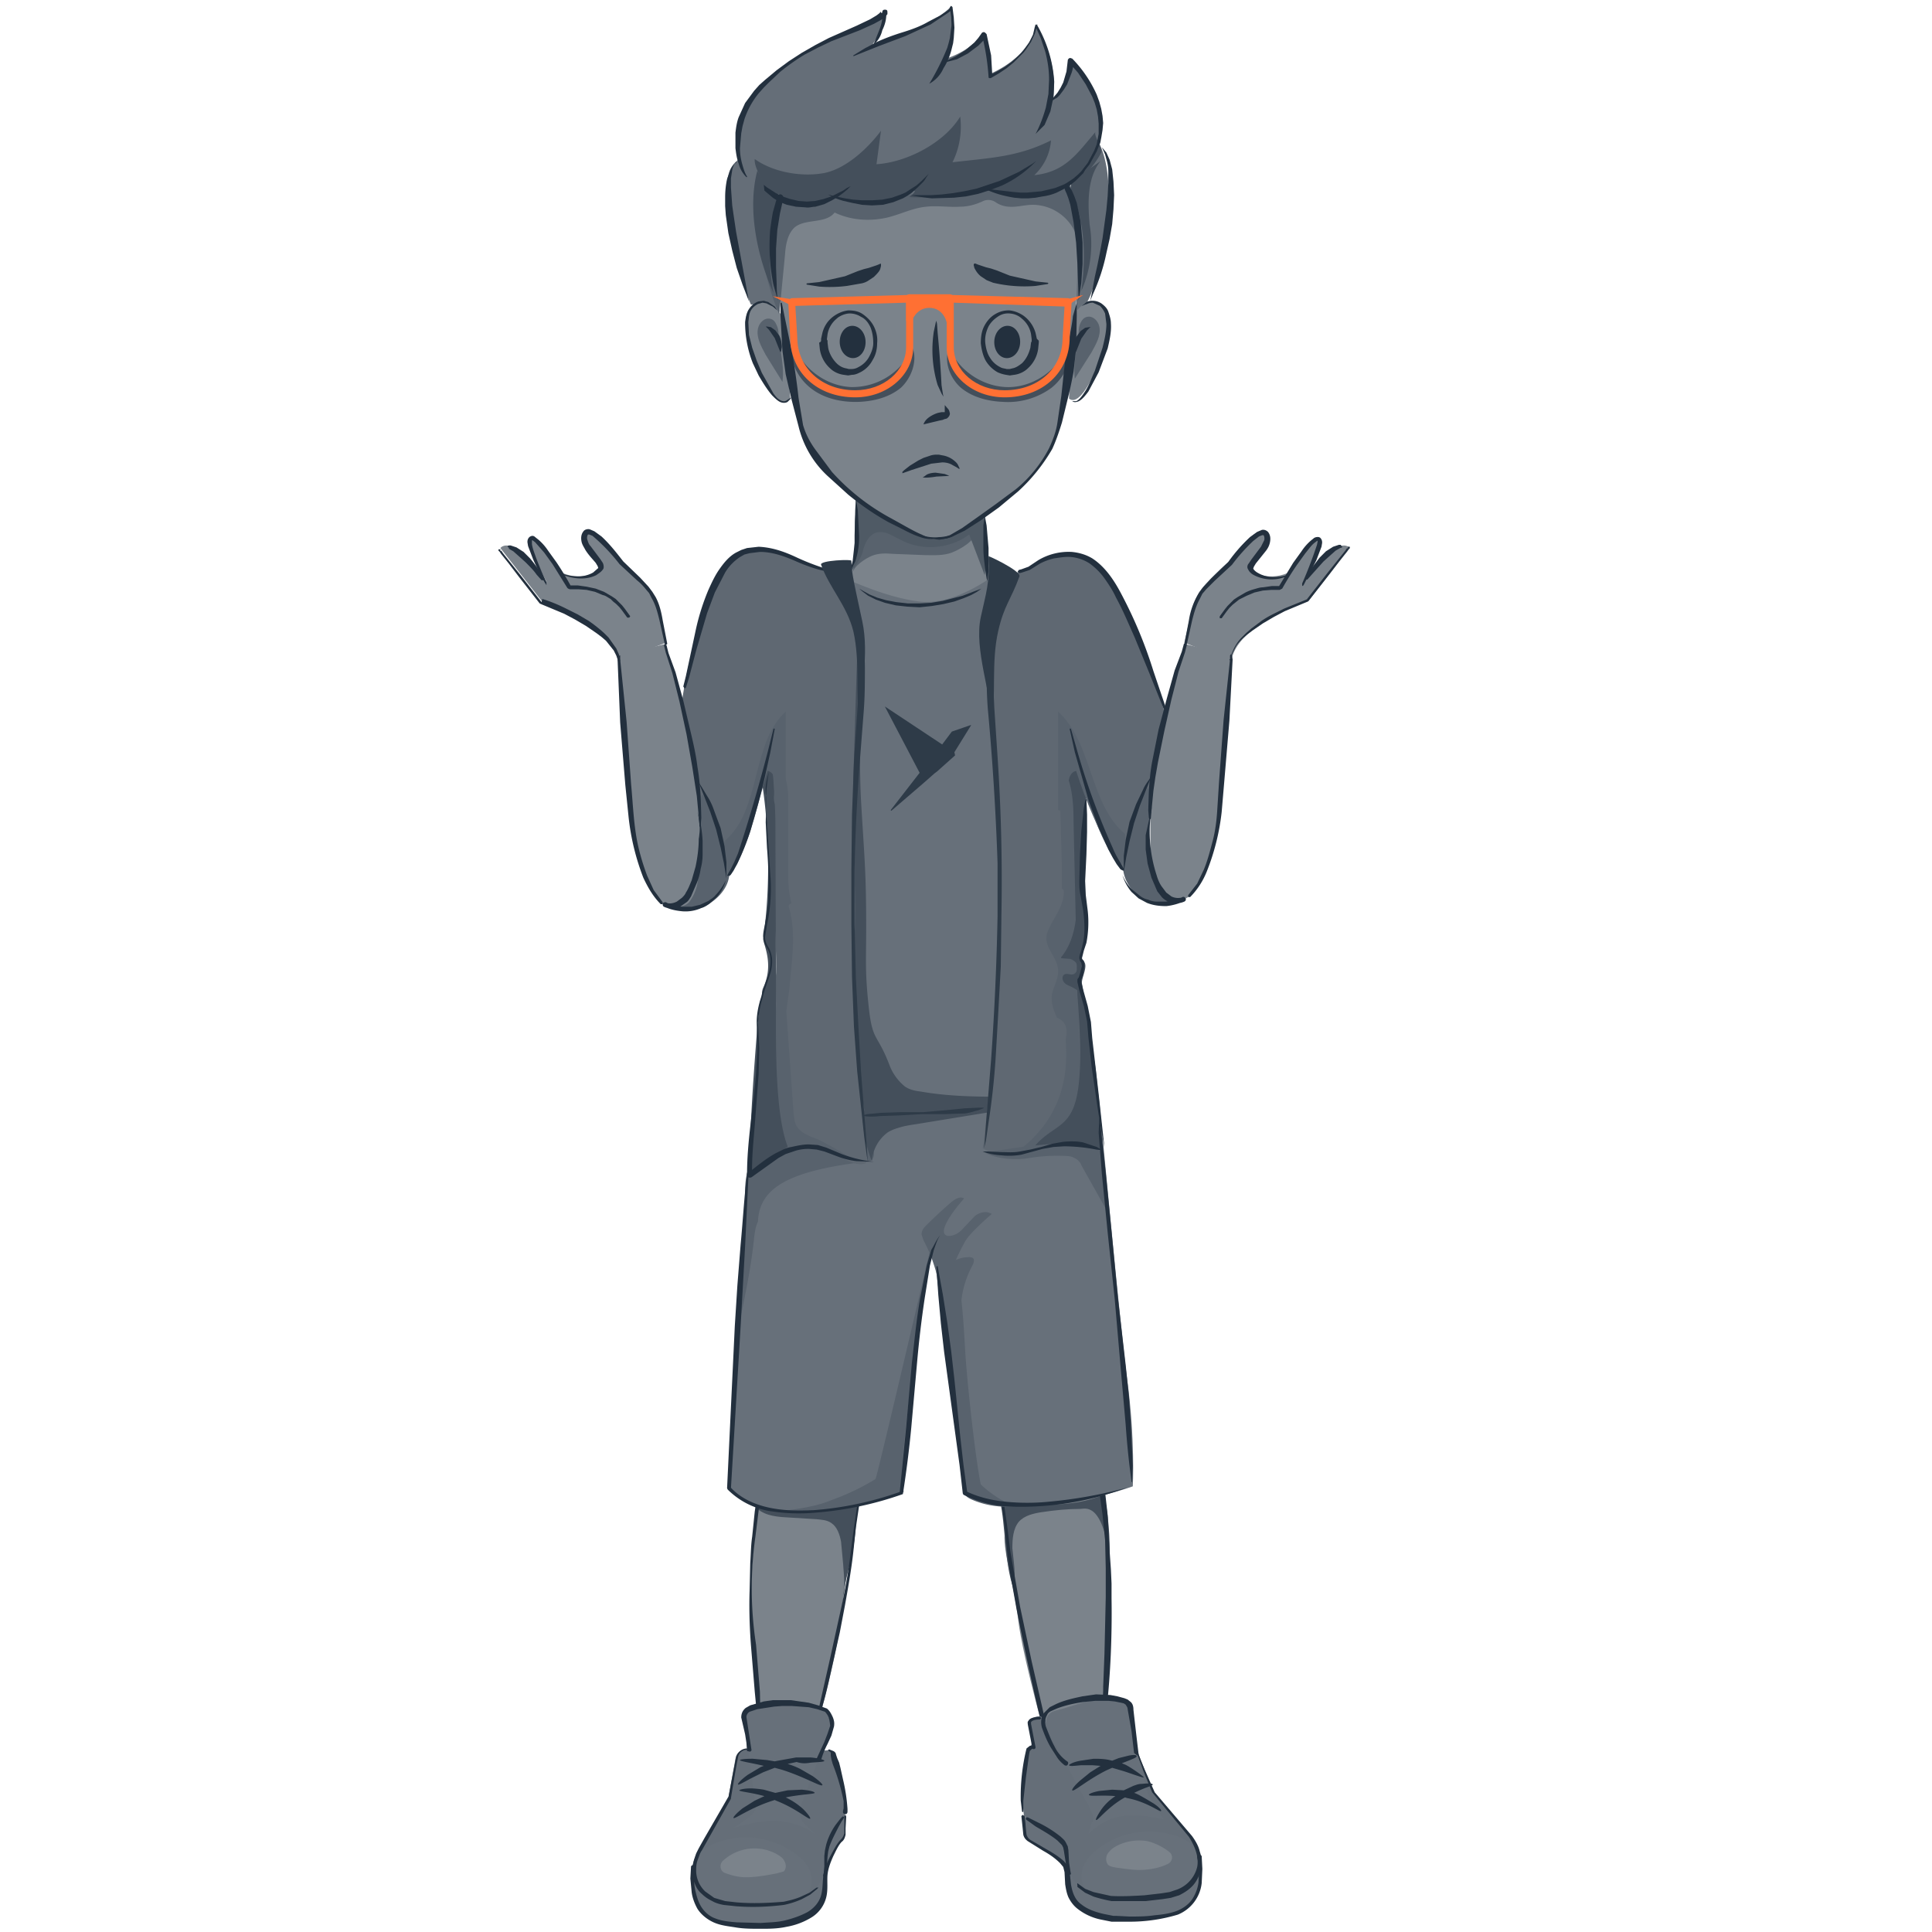 <svg xmlns="http://www.w3.org/2000/svg" viewBox="0 0 300 300"><path fill="#7B838B" d="M155.9 88.2c.5.1 1.3.2 1.4.7.1.4-.2.7-.4 1a20 20 0 01-11.7 5.9c-3.5.6-7.3.5-10.6-.7s-4.7-6.1-3.4-6.7c.6-.3 3.3-1.6 4.2-1.4a33 33 0 0015.3.5c1-.3 2.2-.7 2.5-1.7.3 1.2 1.4 2.1 2.7 2.4z"/><path fill="#7B838B" d="M137 77.8c2.9 1.3 6.2 1.9 9.4 1.7l6.5-.2s0 8.5-.5 9.9c-1.1 3-3.4 3.5-6.3 3.9-4.7.5-15.6 1.3-13.8-4.6 1-3.3.2-6.1.5-8.2l.4-3.8s1.9.4 3.8 1.3z"/><path fill="#58626D" d="M141.7 83.4c-1-.4-1.9-1.1-2.9-1.6s-2.2-.8-3.2-.4c-1.3.5-1.9 1.9-2.1 3.3-.2 1.3-1 3.1-1.1 4.4 0-1.1 2-2.4 3-2.8 1-.4 2.1-.4 3.2-.3l5.1.2c1.4 0 2.8.1 4.1-.4 1.3-.5 3.6-1.8 3.7-3.2-2.8.8-7 1.9-9.8.8z"/><path fill="#4F5A65" d="M132.1 88.8c.7-.9 1.7-2.2 1.9-3.3.3-1.1.8-2.2 1.8-2.7.7-.3 1.5-.2 2.2.1l2 1c3.3 1.7 7.6 1.3 10.5-.9l2.4 6.3c.3-2.8.6-6.3-.2-9-2.5 1.5-5.9 3.4-8.7 3.1-4.1-.5-7.8-3.8-11.1-5.7a32 32 0 01-.8 11.1z"/><path fill="#7B838B" d="M171.3 222v6.9c.1 2.3 1.5 15 .6 26s-.9 13.4-1 15.9c0 1.8-1 3.6-2.6 4.1-1.6.6-4.3-.8-5.2-2.3 0 0-4.3-15.1-5-21.1-.7-6-2.3-10.1-2.1-13.3.2-3.3-.3-9.8-.4-13.9"/><path fill="#444F5B" d="M161.8 234.8c-1.3.2-2.7.5-3.6 1.5-.9 1.1-1 2.7-1 4.1.1 1.4.7 4.7.1 6-1.3-3.6-1.2-9.9-2-13.2 5.4.5 11.1 1 16.1-1.1.7 2.5 1 7.2.9 9.7-1.2-8.6-3.8-7.5-4.5-7.5-2 0-4 .2-6 .5z"/><path fill="#7B838B" d="M118.9 221.4l-.5 6.9c-.1 2.3-2.5 14.6-1.6 25.6.9 11 1 13.4 1 15.9 0 1.8 1.1 3.6 2.7 4.1s4.4-.8 5.4-2.3c0 0 3.8-13.1 4.5-19.1s1.6-10.3 1.4-13.5c-.2-3.3 1.8-10.6 1.9-14.7"/><path fill="#444F5B" d="M131.1 246.3c0 .5-.2.9-.1 1.4.2-2.5 1.1-4.8 1.5-7.3.5-3.4.7-6.9.7-10.3l-8.6-.3c-1.6 0-3.2-.1-4.7.5s-2.8 2-2.7 3.5c1 1.4 3 1.7 4.7 1.8l4.9.3c.8.1 1.6.1 2.3.6.9.6 1.3 1.8 1.5 2.9.2 2.3.5 4.7.5 6.9z"/><path fill="#23303E" d="M118.5 224.1v2l-.1 2.3-.2 2.9-.9 7.3a57.5 57.5 0 00.1 16.8l.6 7.3.1 5.2-.1 2s0 .1-.1 0l-.2-2-.5-5.2-.6-7.3c-.2-2.7-.3-5.6-.2-8.4l.1-4.3c.1-1.4.1-2.8.3-4.1l.4-3.9.5-3.4a91.2 91.2 0 01.8-7.2c-.1 0-.1 0 0 0zm7.2 47.5l1.6-7 1.6-7.1 1.8-8.2c.6-2.8 1.1-5.6 1.4-8.3l.5-3.8.5-3.4.8-5.1.1-2 .1-.1.1.1-.1 2c-.1 1.3-.3 3-.7 5.1l-.5 3.4-.4 3.8c-.3 2.7-.8 5.5-1.3 8.3l-.8 4.2-.9 4c-.6 2.6-1.1 5.1-1.7 7.1l-1.3 5-.5 1.9c0 .1-.1.2-.2.1-.1.2-.1.1-.1 0zm45.2-47.5l.3 2.1.2 2.4.2 3.1.4 3.6.2 4.1.3 4.3.1 2.2v2.3c.1 6-.2 12-.7 16.5l-.5 5.4-.3 2s0 .1-.1 0v-2.2l.2-5.4.3-7.7.1-4.3.1-4.5v-4.5l-.1-4.3-.4-4-.5-3.6-.2-5.4.4-2.1zm-7.9 48.6l-.5-2-1.3-5.2a519.2 519.2 0 01-3.4-15.9c-.5-2.9-1.1-5.8-1.4-8.6l-.4-4-.5-3.5-.7-5.3-.1-2 .1-.1.1.1.2 2 .8 5.3.5 3.5.5 4 1.5 8.5 1.8 8.5 1.7 7.4 1.6 7.2-.1.2-.4-.1z"/><path fill="#67707A" d="M145.9 191.8c-3.5 4.8-4.4 29.4-5.9 40 0 0-19.7 7.2-26.9-.7 0 0 2.1-38.1 3.5-45.8 2.7-1.2 3.8-5.4 4.6-8.2.9-2.9 1.4-5.9 3.3-8.2 2.5-3 6.6-4 10.4-4.7 5.5-1 11-1.7 16.6-2.1 3.5-.3 17.2-3.1 18 .3.9 4.2.7 5.2 1.2 8.7 0 0 3.3 35.5 4.3 42.9 1.3 9.5.9 16.8.9 16.8s-16.5 6-26.2 1.2l-4.4-35.2"/><path fill="#58626D" d="M130.9 174.4l-4.5.3-4.7.3c-.7 0-1.5.1-2 .6-.8.8-.5 2.1-.7 3.1-.3 1.7-1.9 1.2-2.7 2.7-.8 1.4-.6 5-.6 6.7-.3 6.4-1 12.5-1.2 18.9 1-4.9 2.1-9.8 2.6-14.8.1-.8.2-1.7.6-2.5.2-5.4 5-8 17.5-9.4 2-1.9-2.6-3.8.8-4.5 1.6-.3 3.1-.4 4.6-1.1-3.1-.8-6.4-.5-9.7-.3zm18.8 56.3c.1.6 3.2 1.2 3 1.1-.7-.6-2.4-15.5-2.8-21.6-.4-7-.6-10.1-2.1-16.8-1.2 6.5-2.6 2.9-1 16 .4 2.5 2.3 18.6 2.9 21.3zm-9.7-.9c-.2-1.7 2.6-27.7 5.1-38.6-1.5 6.4-8.6 36.8-9.1 38.3l-.1.2a36.6 36.6 0 01-6.7 3.2c-2.6 1.1-5.4 1.4-8.2 1.8 7.9.3 12.6-1.2 17.5-2.5.3-.1.7-.2.9-.4l.9-.1c0-.7-.2-1.3-.3-1.9z"/><path fill="#58626D" d="M150.8 228.9c1.8 2.2 4.2 4 6.8 5-2.2.2-4.5-.1-6.6-1-.5-.2-1-.5-1.2-.9l-.1-1.1.2-3m4.1-39.4c-.8-.5-1.8-.3-2.6.3l-1.9 2c-.6.7-1.5 1.2-2.4 1.1-1.5-.4.4-3.3 2.6-5.8-.6-.4-1.4.1-1.9.5a70 70 0 00-4 3.7c-.4.4-.7.8-.7 1.4l.3.9c2 3.7 2.4 6.9 3.4 10.9-.1-3.9 1.2-7.4 3.1-10.8.8-1.3 3.2-3.4 4.1-4.2z"/><path fill="#58626D" d="M151 195.3c.4.2.2.8 0 1.2-1.1 2-1.7 4.2-1.8 6.5 0 .8-.1 1.6-.7 2.1-.4-1.7-.6-3.4-.8-5.2-.2-1.5-.3-3.3.8-4.3.7-.3 1.4-.4 2.1-.4l.4.1z"/><path fill="#5F6872" d="M112.5 136.4l-3.1-10.1c-1.8-5.7-4.5-12.1-3.4-18.1a76 76 0 014.8-17.1c1-2 2.1-4.1 4.1-5.2 2.6-1.4 5.9-.5 8.6.7a48 48 0 004 1.7c1.7.6 1.8.2 1.9 2 .2 2.5-.6 5.4-1.2 7.8a35 35 0 01-4.7 10.2c-1.7 2.5-3.1 4.3-3.9 7.1-1.7 6.4-2.4 15.1-6.5 20.4"/><path fill="#58626D" d="M109 140.9c2.2-.9 3.9-2.8 4.2-4.7.7-4.2-2.5-9.7-4.1-12.9-1.1 2.3-.3 4.1-.2 6.5.2 2.5-.2 5.1-1 7.5-.3 1-.8 2-1.6 2.7-.8.7-2 1.1-2.9.6 1.7.9 3.8 1 5.6.3z"/><path fill="#67707A" d="M167.9 151.3c0-.2.1-.3.2-.3-1.4-22-6.4-35.3-14.1-61.4-3.2 2.2-7.4 4.3-11.3 3.8s-7.5-1.9-11.1-3.4c1 19.1-.8 31.6.2 50.7.5 10.2 1.1 9.2 2.2 19.4.4 3.8 1.6 6 3.6 9.2 4.6 7.6 7.5 1.6 16.2.7 4.7-.5 10-1.4 14.7-2.2.1-4.9 0-9.3-.2-13.4-.6-.8-.6-2-.4-3.1z"/><path fill="#656E78" d="M166.8 29.1c-.1-.8-.1-1.7.2-2.5.8-1.7 2.5-2.9 3.7-4.3 1.7 3.4 1.7 9 1.1 12.9-1.5 9.6-3 12.9-4.6 13.2-.4-5.7.1-13.5-.4-19.3zm-51.2-4.8c2-.6 4.1 1.3 4.5 3.4.5 2.1-.1 4.2-.5 6.3-.8 4.2.6 10.2 1.5 14.4-1.1.1-3.3-1.2-4.5-1.1-2.1-5-3-10.8-3.6-16.2-.1-1.3-.3-2.6.1-3.9a3.9 3.9 0 012.5-2.9z"/><path fill="#5F6872" d="M134.8 180.5a337.4 337.4 0 01-1.4-65.9c.3-4.2.7-8.4.5-12.6-.2-3.3-.5-11.4-4.2-12.9-2.2-.9-5.5-.1-7.7.4-2.8.7-5.6 1.8-8 3.4a307 307 0 016.8 46.8c.3 4.4.5 8.9-.4 13.3-.7 3.3-2 6.6-1.8 10l.3 2.1c-.3.4-.6.7-1.1.8-.7 5.1-.9 10.2-.4 15.3 1.2-.1 2-1.3 3-2 1.1-.8 2.6-.8 3.9-.8 1.7 0 3.4-.1 4.9.6 1.8.7 3.5 2.3 5.3 1.6v-.2l.3.1z"/><path fill="#7B838B" d="M96.1 101.8l-.1.6s1.3 18.4 1.9 24.6c.5 5.3 2.3 10.1 3.9 12.2l.9 1c1 .9 3.4.9 4.3-.1a7 7 0 001.4-3.8c.4-2.5.2-5.8.3-8.4a90 90 0 00-3.6-22.1c-.8-3.1-1.4-3.8-1.8-5.8"/><path fill="#7B838B" d="M96.1 102.6c-.6-3.7-5.4-6.9-12-9.3l-6.4-8.2s1.8-2.6 7.3 5.5c0 0-3.8-7-2.3-7.2.9-.1 3.3 3.4 4.7 5.6 3.2 1.3 5.8-.2 5.9-1.1.1-.9-3.4-3.3-2.4-5.1s5.6 4.4 5.6 4.4 3.9 3.4 4.7 5c1.2 2.1 1.2 3.5 2.2 7.6m62.9-50.3c.7-1.1 2-2.9 3.4-2.7 3.6.6 2.3 6.1 1.3 8.7-.4 1.1-3.1 7.9-5 6.4m-44.3-12.4c-.7-1.2-2.1-2.9-3.5-2.7-3.7.6-2.3 6.2-1.3 8.9.4 1.1 3 7.1 4.9 6.7.1 0 .9-.3.9-.8"/><path fill="#7B838B" d="M165.1 28.5c3.1 4 2 18.3 2 18.3s-.2 10.8-2.4 19.1c-1.9 6.9-6.9 10.8-14.2 15.8-5 3.4-6.5 2.2-12.4-1-4.6-2.5-12.5-8.5-14.2-15.3-1.7-7-2.8-18.6-2.8-18.6s-2.2-7.8.3-16.2"/><path fill="#58626D" d="M121.9 39.5c.1-1.5.4-3.2 1.5-4.2 1.7-1.4 4.8-.5 6.2-2.3 2.5 1.2 5.4 1.4 8.1.8 2.1-.5 4-1.5 6.1-1.7 1.7-.2 3.5.1 5.2 0 1.2 0 2.4-.3 3.5-.8a2 2 0 012.1.1 4 4 0 002.1.7c1.2.1 2.4-.3 3.7-.3a7.3 7.3 0 017.2 6.9c.1-3.5-.2-7.1-1.6-10.4L137.7 27c-4.7-.2-9.5-.4-13.8 1.5-2 .9-3.9 2.3-4.9 4.3a12 12 0 00-.6 6.5c.4 3.3 1.3 6.5 2.6 9.5l.9-9.3z"/><path fill="#656E78" d="M166.1 9.3s0 3.8-2.6 6c.4-2.5.2-6.4-2.6-11.6 0 0-.3 4.7-7.2 7.8 0 0 .1-2.9-.9-6.5 0 0-1.6 2.7-5.9 4.1.8-1.5 1.5-4 .7-8 0 0-3.6 3.8-12.1 5.8 0 0 2-2.8 1.8-5 0 0 .2.8-6.3 3.3s-14.9 7.9-16.1 13.7c-1.2 5.9 1.1 8.3 1.1 8.3l1.5-.8c0 1.2.4 2.4 1.2 3.4l2.7.2a8.4 8.4 0 008.1.7l1.5.1c2.3.7 6.5 1.5 10-.5l.5-.1s5.5.9 11.6-1.2l-.1.1s12.5 4.4 17-5.7c3.4-7.4-3.9-14.1-3.9-14.1z"/><path fill="#444F5B" d="M160.6 27.2a8.2 8.2 0 002.6-5.4c-5.2 2.6-9.4 2.7-15.3 3.4 1.1-2.2 1.5-4.7 1.2-7.1-2.4 4-8.2 7.1-13 7.4l.7-5.2c-2 2.7-5.5 6-9 6.6s-7.8-.2-10.6-2.2c-.2 1.5 2.1 5 3 5.1a9.2 9.2 0 009.2.6c2.1.8 8 2.5 12.4-.8.8-.1-.6 1-.6 1s6 .5 12.4-1.7l-.1.5s12 4.5 17.5-5.7c.3-.6-1.2-2.6-.9-3.2-2.9 3.4-4.7 6.2-9.5 6.7z"/><path fill="#444F5B" d="M120.1 45.5c-2.5-5.6-4.1-13-2.5-19a8.3 8.3 0 003.3 3.4 33 33 0 00-.8 15.6zm46.2-16.8c-.1.5.1 1 .3 1.5 1.9 4.7 2 10 1.3 15a18 18 0 001.3-10.3c-.3-3.4-.4-7.3 1.7-9.9l-3.5 2.5c-.5.3-1 .6-1.1 1.2z"/><path fill="#58626D" d="M117.7 51c.2-.9 1-1.7 1.9-1.5.5.1.8.5 1 1 .2.4.3.9.3 1.4l.4 3c.2 1.4.4 2.9.2 4.4l-2.6-4.2c-.7-1.3-1.5-2.7-1.2-4.1zm53-.3c-.2-.9-1-1.7-1.9-1.5-.5.1-.8.5-1 .9s-.3.9-.3 1.4l-.4 3c-.2 1.4-.4 2.9-.2 4.3l2.6-4.1c.7-1.3 1.5-2.6 1.2-4z"/><path fill="#444F5B" d="M141.7 54a10.2 10.2 0 01-9.6 6.1c-4-.2-7.8-3.1-9-7-.7 2.6.6 5.4 2.7 7.1s4.9 2.3 7.6 2.2c2.3-.1 4.7-.7 6.5-2.2 1.6-1.5 2.6-4.1 1.8-6.2zm5.7 0c1.5 3.7 5.6 6.3 9.6 6.1 4-.2 7.8-3.1 9-7 .7 2.6-.6 5.4-2.7 7.1a11.4 11.4 0 01-7.6 2.2c-2.3-.1-4.7-.7-6.5-2.2-1.7-1.5-2.7-4.1-1.8-6.2zm-14.3 47.6c.8 7.5.2 15.1.6 22.7.5 8.7.8 10.8.8 19.6 0 5.6-.2 6.9.4 12.5.6 5.5 1.3 3.9 3.3 9.2a7.9 7.9 0 002.3 3.1c.7.5 1.6.7 2.5.8 5.1.9 10.4.8 15.6.8a41.6 41.6 0 01-17 2.7c-1.1-.1-3.2 0-4.3.1-2.9.5-3 3.1-3.9-8.3-.2-2.9-.4-3-.5-5.9-.3-6.5-.3-6-.2-12.5.2-13.1-.3-11.8-.2-25.5"/><path fill="#58626D" d="M126.7 176.8c-1.1-.4-2.3-.9-2.9-1.8-.5-.7-.5-1.6-.6-2.5l-1.1-15.5.5-3.6c.3-4 1.1-8.6-.1-12.5-.1-.3.1-.6.4-.6v-.1c-.5-1.7-.5-3.5-.5-5.2v-10.7c0-1.9-.2-4.2-1.8-5.3-2.4 6 .1 22-.1 32.1-.1 1.9 0 3.3.1 4.7a67.5 67.5 0 001 20.7c.1.4 0 1.6.3 1.9.3.2 1.2-.3 1.6-.3 2.5.2 6.3 1.1 9.6 2.2-1.3-.7-5.1-3-6.4-3.5z"/><path fill="#444F5B" d="M122.3 178c-2.1-5.4-1.8-17.5-1.8-23.3l-.1-27c0-2.7-.5-9.3-.5-9.5l.3-3c-.7 1.6-1.5 3.2-2.1 4.9 2.4 14.1.4 25.5.4 25.7.1 1 1.7 4 0 7.6-.4 1 .1 1.2-.4 2l-.1.1-.2 1.8c-.3 2.9-2.3 27.7-.8 25.2 1.5-2.5 5.4-4.2 5.3-4.5zm12.7-8c-.3.4-1 3-1 3.5-.1 1.6.7 5.4 1.4 6.8a6 6 0 012.5-4.5c1.2-.7 2.7-1 4.1-1.2l17.2-2.8c-4.8-1-14.2 1.6-21.2.7-1-.1-2.4-3.2-3-2.5z"/><path fill="#5F6872" d="M152.6 178.3a323 323 0 001.8-63.7c-.3-4.2-.7-8.4-.5-12.6.2-3.3-.2-11 3.5-12.5 2.2-.9 5.8.5 8 1.1 2.8.7 5.6 1.7 8 3.3-3.5 15.4-5.3 30-6.4 45.8-.3 4.4-.5 8.9.4 13.3.7 3.3 2 6.6 1.8 10-.2 4.1-1.1 10.8-4.1 13.6s-8.4 2.8-11.4 2.3"/><path fill="#58626D" d="M167.3 150.8c-.6-10 1.5-26.1-1.1-32-1.6 1.2-1.6 3.4-1.6 5.4l.3 10.7v3.1c.2.1.3.2.3.5-.1 2.5-1.6 3.9-2.5 6.1-1 2.6 1.8 3.9 1.6 6.5-.1 1-.5 1.8-.8 2.7-.5 1.5 0 2.8.6 4.2.4.2.8.4 1.1.8.5.7.5 1.6.3 2.4s1.8 10.4-7 17.2c-.7.5 8.7-2.4 9.4-2.7-.2-5.4-.3-19.6-.6-24.9z"/><path fill="#444F5B" d="M168 153.2c0-.1 0-.1 0 0-.2-.4-.3-.9-.1-1.3.2-.3.5-2.2.2-2.5-.4-.4-.4-1-.3-1.6.8-5.6.3-11.2-.2-16.9-.7 3-.3 6.1-.4 9.2 0 3-.5 6.2-2.4 8.5-.1.1 0 .2.1.2l1.3.1c.5.2 1 .5 1.1 1.1.1.5-.2 1.2-.7 1.3-.4.1-.9-.2-1.3 0s-.4.8-.1 1.2c.3.4.7.5 1.1.7a6 6 0 011.8 1.3l-.1-1.3z"/><path fill="#444F5B" d="M168 152.7c-.1-.9 1.1-2.8.2-3.5-.9-.6.3-3.1.4-4.1l.1-.3c-.9-8.5-.1-16.8.1-25.4 0-.2.2-.3.3-.3-.5-2.9-2.1-5.5-3-8.3-.4 0-.7.3-.5.7.8 2 1.2 4.2 1.3 6.4 0 .3-.3.4-.5.4h-.1a.9.9 0 00-1 1.3c1.2 2.3 1.4 5.2 1.4 7.9l.6 27c1.8 23.2-2.4 18.1-7 23.9 5.7-2 10.7.5 10.7-.1-.2-5.3-1.2-14.2-1.6-17.1l-1.4-8.5z"/><path fill="#58626D" d="M112.8 135c-.3-.2-.3-.6-.3-.9l.1-3.6c5.6-4.7 4-15.1 9.4-20v15.3c-.8.3-1.7-.6-1.8-1.4-.1-.9.1-1.8.2-2.6 0-.9-.3-1.9-1.2-2.1-1.5 4.7-2.5 10.3-4.9 14.7-.4.4-1 1-1.5.6z"/><path fill="#5F6872" d="M174.7 135.4l3.1-10.1c1.8-5.7 4.7-10.1 2.7-15.8-1.6-4.5-4-10.6-6.3-15.4-1-2-2.2-5.4-4.2-6.4-2.6-1.4-4.6-2.1-7.3-.9-1.3.6-2.8 1.5-4.1 1.9-1.7.6-1.6 0-1.8 1.7-.2 2.5.6 5.4 1.2 7.8a35 35 0 004.7 10.2c1.7 2.5 3.1 4.3 3.9 7.1 1.7 6.4 3.4 14.1 7.5 19.4"/><path fill="#58626D" d="M178.3 139.9a6 6 0 01-3.8-4.3c-.9-4.2 2.1-10 3.7-13.3 1.1 2.3.3 4.1.2 6.5-.2 2.5.2 5.1 1 7.5.3 1 .8 2 1.6 2.7.8.7 2 1.1 2.9.6-1.7.9-3.8 1-5.6.3z"/><path fill="#7B838B" d="M191.2 101.8l.1.6s-1.3 17.4-1.9 23.6a26.8 26.8 0 01-3.9 12.2l-.9 1c-1 .9-3.4.9-4.3-.1a7 7 0 01-1.4-3.8c-.4-2.5-.2-5.8-.3-8.4-.1-6.8 1.7-13.6 3.6-21.1.8-3.1 1.4-3.8 1.8-5.8"/><path fill="#7B838B" d="M191.2 102.6c.6-3.7 5.4-6.9 12-9.3l6.4-8.2s-1.8-2.6-7.3 5.5c0 0 3.8-7 2.3-7.2-.9-.1-3.3 3.4-4.7 5.6-3.2 1.3-5.8-.2-5.9-1.1-.1-.9 3.4-3.3 2.4-5.1s-5.6 4.4-5.6 4.4-3.9 3.4-4.7 5c-1.2 2.1-1.2 3.5-2.2 7.6"/><path fill="#58626D" d="M174.5 134c.3-.2.3-.6.3-.9l-.1-3.6c-5.6-4.7-5-14.1-10.4-19v15.3c.8.3 1.7-.6 1.8-1.4s-.1-1.8-.2-2.6c0-.9.3-1.9 1.2-2.1 1.5 4.7 3.5 9.3 5.9 13.7.4.4 1 1 1.5.6zm-6.5 47.1l4.1 7.3c-.2-1.7-.7-4.4-.8-6.1s.4-3.5-1.2-4c-.6-.2-3.9-.9-4.5-.8-4.4.2-8.2.7-12.6 1.5 1.8 1 4.9 1.2 6.9.8 1.9-.3 3.8-.4 5.7-.3.4 0 .9.1 1.2.3.7.3 1 .8 1.2 1.3z"/><path fill="#67707A" d="M130.2 276.5c.6 3 1.2 5.1 1 8.2 0 .4-.2.8-.5 1.1-.7.7-2 3.3-2.4 4.9-.6 2.3 1.3 6.5-6.7 8.2-2.2.3-6.2.5-9.7-.2-5.9-1.4-4.2-9.2-4.2-9.2l5.5-7 1.1-6.1c.2-1 1.1-1.6 2.1-1.4 3.2.6 7.5.7 12.5.3.8-.1 1.1.3 1.3 1.2z"/><path fill="#656E78" d="M129.8 273c.4 1.2 1.7 5.7 1.4 9 0 0-2.4 3.1-3 5.4-.6 2.3 1.3 6.5-6.7 8.2 0 0-4.6.6-8.8 0-4.1-.6-7-4.1-3.9-8.9l4.3-7.5 1.1-6.1c.2-1 1.1-1.6 2.1-1.4 2.7.5 6.2.6 10.2.4.8 0 1-.3 1.8-.3.9-.2 1.2.4 1.5 1.2z"/><path fill="#67707A" d="M125.4 293.9c-.6.7-1.6.9-2.5 1.1-2.9.7-5.9 1.1-8.9 1.2-1.5.1-3.2 0-4.3-1-.9-.8-1.2-2-1.6-3.1-.3-1-.5-2-.3-3 .4-1.2 1.5-2 2.6-2.6a13 13 0 0113.3 1.5 6 6 0 012.1 2.6c.4 1.2.3 2.5-.4 3.3zm-11.6-10l1.2-.8c.8-.5 2.4-1.6 2.4-2.5l-1.9-13.8c0-.6.4-1.1.9-1.4 3.1-1.3 8.2-1.5 11.4-.1.7.3 1.4 2.3 1.1 3.1l-4.6 12.1c-.3 1 0 2.1.7 2.8l1.7 1.6c-3.6-2.7-8-2.6-12.9-1z"/><path fill="#23303E" d="M131.4 282.1l-.1 1.8v1c-.1.4-.2.8-.6 1.1-.5.5-.9 1.4-1.3 2.2-.4.9-.8 1.9-.9 2.9-.1 1 .1 2.3-.2 3.5a5.1 5.1 0 01-2.4 3.2 11 11 0 01-3.8 1.4c-1.4.3-2.7.3-4 .3-1.3 0-2.6 0-3.8-.2-1.2-.2-2.4-.3-3.5-.8s-2-1.3-2.5-2.1c-.5-.9-.8-1.8-.9-2.6l-.2-2.1.1-1.8c0-.2.2-.3.4-.3s.3.2.3.4l-.1.4-.1 1.3c0 .6 0 1.2.2 2s.4 1.6.9 2.4c.5.8 1.3 1.5 2.2 1.8 1 .4 2.1.5 3.3.6l3.7.1c1.3-.1 2.6-.1 3.8-.4 1.2-.3 2.4-.7 3.5-1.3 1-.6 1.8-1.5 2.1-2.6.3-1.1.2-2.2.4-3.4.3-1.2.7-2.1 1.2-3 .5-.9.9-1.7 1.5-2.3.3-.3.4-.6.5-.9V282l.2-.2.1.3zm-2.5-10.4l.5.2c.2.1.4.3.4.5l.2.6.3.7.2.8.4 1.8a27.3 27.3 0 01.7 4.6v.4c0 .2-.1.4-.3.4-.2 0-.4-.1-.4-.3v-.2l.1-.4v-1.1a32.5 32.5 0 00-1.4-5l-.3-.8-.2-.7-.1-.6v-.4l-.1-.2h-.1l-.2-.2c0-.1.1-.2.3-.1z"/><path fill="#23303E" d="M130.9 282.5l-.2.3-.5.9c-.4.8-1 1.9-1.4 3l-.2.8-.1.8-.1 1.6c-.1 1-.4 1.5-.4 1.5s-.1.1-.1 0l-.1-.1.1-.4.1-1.1v-1.6l.1-.9.2-.9a10 10 0 011.5-3.1l.7-.9.3-.3c.1-.1.2 0 .3.1l-.2.3zm-4 10.8l-1.1.9-1.3.7c-.9.4-1.8.7-2.8.9-2.5.3-4.9.4-7.4.2l-1.9-.2c-.6-.1-1.3-.3-1.8-.6-.6-.3-1.1-.6-1.6-1.1-.5-.4-.9-1-1.1-1.6-.3-.6-.4-1.3-.4-1.9 0-.7.1-1.3.3-1.9l.3-.9.4-.8.9-1.6 3.7-6.4v.1l.8-4.2.2-1 .2-1.1c.2-.7.9-1.3 1.7-1.3l.1.1-.1.1c-.7 0-1.3.5-1.4 1.2l-.2 1-.2 1.1-.7 4.2v.1l-3.6 6.4-.9 1.6a3 3 0 00-.4.8l-.3.8c-.2.6-.2 1.1-.2 1.7a4.5 4.5 0 001.4 3.1l1.4 1 1.7.5 1.8.2c2.4.2 4.9.1 7.3-.1.9-.2 1.8-.4 2.7-.8l1.3-.6 1.1-.8h.3l-.2.2z"/><path fill="#23303E" d="M116 271.9l-.1-1.3-.2-1.3-.6-2.6c0-.6.2-1.1.7-1.5l.7-.4.7-.2 1.4-.4 1.4-.2h2.8l2.8.4 1.4.4 1.4.5c.5.4.7.9.9 1.3.2.5.3.9.2 1.5l-.2.7-.2.7-.6 1.3a13 13 0 00-1 2.5c0 .2-.2.3-.4.3s-.3-.2-.3-.4v-.1l1.2-2.6.5-1.3.2-.6.2-.6a5 5 0 00-.2-1.2c-.1-.4-.4-.8-.6-1l-1.2-.4-1.3-.3-2.7-.2h-1.4l-1.3.1-2.6.4-1.2.4a1 1 0 00-.5.9v-.1l.4 2.6.2 1.3.2 1.3-.2.2-.5-.1z"/><path fill="#23303E" d="M125.9 273.7c1.3-.1 2.1-.1 2.1-.3 0-.1-.8-.4-2.1-.5h-2.3l-2.8.5-.5.1-1.2-.2-2.2-.2c-1.3 0-2 .1-2 .2 0 .2 1.6.4 3.7.9l-.5.2-2 1.2c-1.1.8-1.6 1.4-1.5 1.5.1.1.8-.3 1.9-.9l2-1 1.8-.7 1.1.3c3.5 1.1 6.1 2.7 6.3 2.4.1-.1-.5-.7-1.5-1.4l-1.9-1.1a12 12 0 00-2-.8l1.4-.3c.9.3 1.6.2 2.2.1zm-1.4 4.2l-2.2.1-1.9.4-1.8-.5a15 15 0 00-2-.2c-1.1 0-1.8.2-1.8.3 0 .2 1.7.3 3.9.9l-1.5.7-1.9 1.2c-1 .8-1.5 1.4-1.4 1.5.2.2 2.6-1.6 6.1-2.7l.3-.1.2.1c3.1 1.2 5.1 3 5.3 2.8.1-.1-.3-.7-1.1-1.5a11 11 0 00-2.7-1.8c2.5-.5 4.4-.5 4.5-.7 0-.2-.8-.4-2-.5z"/><path fill="#7B838B" d="M120.6 290.9c-1.6.3-3.2.6-4.8.6-1.1 0-2.3-.3-3.3-.7-.7-.3-.8-1.3-.3-1.8a7.2 7.2 0 018.4-1.1c.5.3 1 .6 1.2 1.1.3.5.3 1.2-.1 1.6l-1.1.3z"/><path fill="#67707A" d="M160.5 276.7c-.4 3-1.6 4.9-1.3 8 0 .4.3.8.6 1.1.8.7 5.4 2.8 5.9 4.4.7 2.3-1 6.5 7.1 7.8 2.2.2 6.3.2 9.6-.7 5.9-1.7 3.8-9.4 3.8-9.4l-6.9-6.3-1.4-6c-.2-1-1.2-1.5-2.1-1.3-3.2.8-8.4 1-13.4.9-1 0-1.8.7-1.9 1.5z"/><path fill="#656E78" d="M160.1 271.1c-1.6 2.9-1.5 7.6-1.1 10.9 0 0 5.8 2.6 6.5 4.9.7 2.3-1 6.5 7.1 7.8 0 0 4.7.3 8.8-.4 4.1-.8 6.8-4.5 3.5-9.1l-5.8-6.8-2.3-6c-.4-1-.3-1.6-1.3-1.4-2.7.7-6.1 1-10.1.9-.8 0-3.1-5.4-3.9-5.4-1 0-1.7.5-1.7 1.4.1 1.1.6 2.6.3 3.2z"/><path fill="#67707A" d="M168.7 293.4c.7.6 1.6.9 2.5 1 3 .5 6 .8 9 .8 1.5 0 3.2-.1 4.3-1.2.8-.8 1.1-2.1 1.4-3.2.2-1 .4-2 .1-3-.4-1.2-1.6-2-2.8-2.5a13 13 0 00-13.2 2.2c-.8.7-1.6 1.6-1.9 2.7s-.2 2.4.6 3.2zm12-10.9s-2.6-3.7-2.7-4.7l-1.5-5.7-1.1-6.9c-.1-.6-.5-1.1-1-1.3-3.2-1-7.1.9-10.4 1.7-2 .5-1.6 2.3-1.4 3l6.4 11.7c.4 1 1.2 2 .5 2.8l-.5 1.7c3.2-3.2 6.6-3.4 11.7-2.3z"/><path fill="#7B838B" d="M173.3 290c1.6.2 3.2.5 4.8.3 1.1-.1 2.3-.4 3.3-.9.7-.4.8-1.3.2-1.8a9 9 0 00-3.4-1.7c-1.7-.3-3.6 0-5.1.9-.5.3-.9.7-1.2 1.2-.2.5-.2 1.2.2 1.6.4.3.8.3 1.2.4z"/><path fill="#23303E" d="M159.2 282.1a25.4 25.4 0 00.2 2.8c.1.3.3.6.6.8l2.4 1.4c.9.5 1.9 1.1 2.8 1.9l.6.7c.2.3.2.6.3 1l.2 1.9c.2 1.2.6 2.4 1.6 3.1 1 .8 2.2 1.2 3.5 1.5l1 .2.5.1h.5l2 .1c1.3 0 2.6 0 3.9-.2 1.2-.1 2.5-.3 3.5-.7 1-.4 1.9-1.1 2.4-1.9.5-.8.8-1.7.9-2.5l.1-2.1-.2-1.3-.1-.5c0-.2.1-.4.3-.4.2 0 .4.1.4.3l.1 1.9-.1 2.2a6 6 0 01-3.7 4.9 26 26 0 01-7.7 1.1h-2.6l-.5-.1-1-.2a8.7 8.7 0 01-3.9-1.8c-.6-.5-1-1.1-1.3-1.7-.3-.7-.4-1.4-.5-2l-.1-1.9-.2-.8-.5-.6c-.8-.8-1.7-1.4-2.6-1.9l-2.4-1.5c-.4-.3-.6-.6-.7-1l-.1-1-.2-1.9.2-.2.4.3zm1.4-10.7l-.4.2-.3.3-.1.5-.5 3.6-.4 3.6v1.7l-.1.1-.1-.1-.2-1.7a31.3 31.3 0 01.9-8.1l.5-.4.4-.1h.1c.1 0 .2 0 .2.2.2.1.1.2 0 .2z"/><path fill="#23303E" d="M159.6 282.2l.4.2 1.2.6a18 18 0 013.5 2.2c.3.3.6.5.8.9l.3.6.1.6.1 1.9.2 1.3.1.5-.1.1h-.1s-.4-.7-.6-1.8l-.3-1.9-.1-.5-.2-.4-.7-.7c-1.1-.9-2.4-1.6-3.4-2.2l-1.1-.8a3 3 0 01-.4-.3v-.3h.3zm7.8 10.3l1.1.8 1.3.5 2.7.6c1.7.1 3.5 0 5.2-.1l2.6-.3 1.3-.2 1.2-.4a5 5 0 003.1-3.5c.3-1.6-.4-3.3-1.3-4.7l-5.7-6.9-1.4-3.4c-.4-1.2-.9-2.3-1.2-3.5l.1-.1.1.1c.3 1.2.8 2.3 1.3 3.5l1.5 3.4 5.8 6.8c.5.7 1 1.5 1.2 2.4.3.9.4 1.8.2 2.7-.2.9-.6 1.8-1.2 2.5s-1.4 1.2-2.2 1.6l-1.3.4-1.3.2-2.6.3h-5.3a23 23 0 01-2.8-.7l-1.3-.6-1.2-.9v-.3c-.1-.3.1-.3.1-.2z"/><path fill="#23303E" d="M176.1 272.2l-.4-3.4-.6-3.4c0-.3-.2-.5-.3-.7l-.3-.2-.4-.1-1-.2-1-.1h-2l-2 .2c-1.3.2-2.7.5-4 1l-.9.4c-.2.1-.5.3-.6.6-.3.5-.4 1.1-.2 1.8.4 1 .8 2.1 1.3 3a6 6 0 002 2.4c.2.1.2.3.1.5s-.3.2-.5.1c-.5-.4-.9-.8-1.2-1.3l-.9-1.4c-.6-1-1-2-1.4-3.1-.2-.7-.2-1.6.3-2.3l.9-.9 1-.5c1.3-.6 2.7-.9 4.1-1.2l2.1-.3 2.2.1 1.1.2 1.1.3.5.2.5.4c.3.3.4.7.4 1.2l.4 3.5.2 1.7.2 1.7-.2.2-.5-.4z"/><path fill="#23303E" d="M167.9 274.1c-1.1.1-1.8.2-1.9 0 0-.1.6-.5 1.8-.7l2-.3c.8 0 1.6 0 2.5.2l.4.1 1-.4 1.6-.4c1.1-.2 1.2 0 1.2.1 0 .2-.5.4-2.3 1.1l.5.2c.7.3 3 1.9 2.9 2-.1.1-2.5-.8-3.2-1l-1.7-.5-.9.4c-3 1.5-5.1 3.4-5.3 3.1-.1-.1.3-.7 1.2-1.5l1.6-1.3 1.6-1-1.3-.1h-1.7zm2.8 4l2-.2 1.8.1 1.5-.7c.6-.2.8-.3 1.3-.3 1-.1 1.6-.1 1.7.1 0 .2-1.1.4-2.9 1.3.5.1 2.3 1.2 2.8 1.5 1 .6 1.5 1.2 1.4 1.3-.1.3-2.1-1.4-5.3-2l-.3-.1-.2.1c-2.6 1.5-4.1 3.6-4.3 3.4-.1-.1.2-.7.8-1.6a8 8 0 012.2-2.1c-2.3-.2-4 .1-4.1-.2-.1-.1.5-.4 1.6-.6zM146 191.8c-.5.7-.7 1.5-1 2.3l-.6 2.4-.8 5a164 164 0 00-1.2 10.1l-.9 10.1a173 173 0 01-1.3 10.3 52.7 52.7 0 01-13.8 2.9c-2.4.2-4.7.1-7.1-.3a12 12 0 01-6.3-3.3l-.1-.2 1.2-25.2.4-6.3.5-6.3c.4-4.2.6-8.4 1.2-12.5 0 0 0-.1.1 0v.1l-.6 12.6-.7 12.5-1.5 25.1-.1-.2c1.5 1.7 3.7 2.7 6 3.2s4.6.5 6.9.4a51.2 51.2 0 0013.6-2.9l-.2.2 1-10.1.9-10.1c.4-3.4.7-6.7 1.3-10.1l1-5 .7-2.4c.5-.8.8-1.6 1.4-2.3-.1 0-.1 0 0 0zm29 39.2a47.2 47.2 0 01-19.1 2.9c-2.2-.2-4.3-.8-6.3-1.8l-.1-.2-.5-4.4-.6-4.4-1.2-8.8-.6-4.4-.5-4.4-.4-4.4-.3-4.4.1-.1h.1l.8 4.4.7 4.4.6 4.4.5 4.4.9 8.8.5 4.4.6 4.4-.1-.2c1.9.9 4 1.4 6.2 1.6 2.1.2 4.3.2 6.4 0A70.3 70.3 0 00175 231zm-4.3-57.7l.3 2.4.7 6.4.9 9.1 1 10.4 1.2 10.4.5 4.8.3 4.3.3 6.5-.1 2.5s0 .1-.1 0l-.3-2.4a132 132 0 01-.6-6.4l-.8-9.1-.9-10.4-1.1-10.4-.9-9.1-.5-6.4.1-2.6zm-10.2 98.3a.2.2 0 01-.2-.2l-.7-3.6c0-.2-.1-.4.1-.6.2-.4.8-.6 1.8-.6l.2.2-.2.2c-1.1 0-1.3.3-1.4.4v.3l.7 3.6c0 .2-.1.3-.3.3.1 0 .1 0 0 0zm7.4-224l.2-.2.5-.4c.2-.2.6-.3 1-.3.5 0 .9.1 1.4.4.4.3.9.7 1.1 1.3.2.6.4 1.2.4 1.8.1 1.3-.2 2.6-.5 3.9l-1.4 3.7-1.6 3c-.6.8-1.2 1.5-1.8 1.6-.3.1-.6 0-.7-.1l-.2-.1.2.1h.6c.5-.2 1-.9 1.5-1.7.5-.8.9-1.9 1.4-3l1.2-3.6c.3-1.2.6-2.5.6-3.7l-.2-1.6c-.2-.5-.5-.9-.8-1.2l-1.1-.5a2 2 0 00-.9.2c-.7.2-.9.4-.9.4z"/><path fill="#23303E" d="M169.4 50.8l-.2.1-.4.4-.9 1.3-.6 1.5-.2.5-.1.2-.1-.2-.1-.6c-.1-.5 0-1.2.4-1.8l.6-.8.7-.5.6-.1h.3zm-48.7-2.6l-.7-.6-1-.5-.6-.1-.7.2c-.4.2-.8.5-1.1 1-.3.5-.3 1.1-.4 1.8l.1 2 .5 2 .7 2 .8 1.9 1.8 3.2c.3.4.6.8 1 1 .3.2.7.3 1 .1l.6-.4.1-.2v.3l-.5.5c-.3.2-.8.2-1.2 0-.4-.2-.8-.6-1.2-1-.7-.8-1.4-1.9-2.1-3.1l-.9-1.9a17.2 17.2 0 01-1.2-6.4c.1-.7.2-1.4.6-2 .4-.6.9-1 1.5-1.2l.8-.1.7.2 1 .7.4.6z"/><path fill="#23303E" d="M118.9 50.7h.2l.6.1.7.5.6.8c.3.6.4 1.3.4 1.8l-.1.6-.1.2-.1-.2-.2-.5-.6-1.5-.9-1.3-.4-.4-.1-.1zM108.6 128l-.1-1.2-.3-3.2-.7-4.5-.9-5.1-1.1-5.1-1.1-4.4-1-3.1-.3-1.2.2-.2.2.2.3 1.2 1.1 3 1.2 4.4 1.2 5.1c.4 1.7.8 3.5 1 5.2.3 1.7.4 3.2.5 4.6l.1 3.3-.1 1.2-.2.2v-.4zm-12.3-26.2v.6l1 9.7.7 9.7c.3 3.2.4 6.5 1.1 9.6a35 35 0 001.4 4.6l1 2.2 1.4 1.9v.3h-.3c-1.2-1.2-2-2.6-2.7-4.1a36.8 36.8 0 01-2.3-9.5l-.5-4.9-.8-9.7-.4-9.7.1-.6.2-.1c0-.1.1 0 .1 0zm16.7 34l.1-.2.4-.7.5-1 .6-1.4a262.3 262.3 0 004.6-15.7l.9-3.6.1-.1.1.1-.7 3.7c-.5 2.2-1.1 5.1-1.9 8l-1.2 4.2a47.8 47.8 0 01-2 5l-.6 1.1-.4.6-.2.2h-.3c-.1 0-.1-.1 0-.2zm19.9-58.4l.3 1.8.2 4a12 12 0 01-.6 4l-.6 1.2c-.2.3-.4.3-.4.3s.2-.1.3-.4l.3-1.2.2-1.8.1-1v-1.1l.1-4 .1-1.8zm20.4 12.8l-.1-.4-.2-1.2c-.1-1-.3-2.2-.3-3.5v-3.5l.2-1.6.3 1.6.3 3.5v3.5l-.1 1.2-.1.4zm-38.9-65h-.1c-.3.3-.5.7-.6 1.2l-.2 1.3v1.4l.1 1.4.1 1.4.2 1.4.4 2.7.5 2.7.5 2.7.5 2.7.5 2.7-1-2.6-.9-2.6-.7-2.7-.6-2.7-.4-2.8-.1-1.4v-1.4c0-.9.1-1.9.3-2.8l.5-1.4c.2-.4.5-.9.9-1.1l.1-.1zm56.7-2.3l.2.2.5.6.5 1.1.4 1.5.2 1.9.1 2.1-.1 2.2-.2 2.3-.4 2.3-.5 2.2a29 29 0 01-2.1 6.4l-.4 1 .2-1 .5-2.7.4-1.8.4-2 .4-2.2.3-2.2.3-2.2.2-2.2.1-2v-1.8a6 6 0 00-.2-1.5l-.3-1.1-.3-.7-.2-.4zm-5.1 6l.4.6.4.9.4 1.1.3 1.4.3 1.5.3 3.3V41l-.2 2.9-.4 2.8-.1-2.8-.1-2.9-.2-3.3-.4-3.2-.5-2.7-.3-1-.3-.8a6 6 0 01-.3-.7c-.1-.2 0-.5.2-.6.1 0 .4 0 .5.2z"/><path fill="#23303E" d="M167.2 47v2l-.1 5.2-.4 3.5a65 65 0 01-.8 3.8l-1 4.1c-.4 1.3-.9 2.8-1.5 4.1a27.6 27.6 0 01-5.3 6.6l-3 2.5-2.8 2-2.5 1.6-2.1 1a5 5 0 01-1.5.3h-.5l.5-.1 1.3-.5 1.9-1.1 2.4-1.7 2.8-2 3.1-2.3c2.1-1.7 3.9-3.9 5.2-6.4.6-1.3 1.1-2.6 1.3-4l.6-4.1c.3-2.7.5-5.2.9-7.3.4-2.1.8-3.9.9-5.1l.6-2.1c-.1 0-.1 0 0 0zm-22.3 36.7h-.5a5 5 0 01-1.5-.3c-1.3-.4-2.9-1.3-4.9-2.3-2-1.1-4.1-2.5-6.3-4.3l-3.2-2.9a15.4 15.4 0 01-4.5-7.7l-1.1-4.2-.9-3.9-.5-3.6-.3-5.4v-2l.1-.1h.1l.4 2 1.1 5.3c.4 2.2.8 4.7 1.1 7.5l.7 4.2c.4 1.4 1.1 2.7 1.9 3.8l2.6 3.5a34 34 0 009.2 7.2c2 1.1 3.5 2 4.7 2.5 1 .5 1.8.7 1.8.7zm-24.1-37l-.2-.7-.5-1.8a30.2 30.2 0 01-.5-8.6l.2-1.4.2-1.2.5-1.8.2-.7c.1-.2.4-.4.6-.3.2.1.4.3.3.5l-.1.7-.4 1.8-.4 2.5-.2 2.9v2.9l.1 2.6c0 1.6.2 2.6.2 2.6zm30.6-5.8l.5.2 1.2.4.8.2.9.3 2 .8 4 .9 1.9.2.1.1-.1.1-1.9.3a21.2 21.2 0 01-6.6-.5l-1-.4-.9-.6c-.5-.4-.8-.9-1-1.3l-.1-.4V41l.2-.1c-.1 0 0 0 0 0zm-14.6.2v.2l-.1.4c-.1.4-.5.8-1 1.3l-.9.6a3 3 0 01-1 .4l-2.3.4c-1.6.2-3.1.2-4.3.1l-1.9-.3-.1-.1.1-.1 1.9-.2 4-.9 2-.8.9-.3.8-.2 1.2-.4.5-.2c.1-.1.2-.1.2.1 0-.1 0-.1 0 0zm16.1-11.8l4.4.5 1.1.1h1.1l1.1-.1 1.1-.1 2.1-.5 1-.4.5-.2.5-.3.9-.6.8-.7.4-.4.3-.4.7-.9 1-1.9.4-1 .2-1.1.1-.5v-.5-1.1l-.1-1.1-.2-1.1-.3-1-.4-1-1-1.9-1.2-1.8-1.4-1.6.7-.3c0 .7-.1 1.3-.3 1.9l-.7 1.8-.5.8-.6.8c-.2.2-.4.5-.7.6l-.8.5h-.1v-.1l.6-.6.6-.7.5-.8.4-.8.5-1.7.2-1.7c0-.2.2-.4.4-.4l.3.1a19.3 19.3 0 013.8 5.6l.4 1.1.3 1.1.2 1.1.1 1.1-.1 1.1-.1.6-.1.6c-.1.4-.1.8-.3 1.1l-.4 1-1.1 2-.7.9-.3.5-.4.4-.8.8-.9.7-.5.3-.5.3-1 .5a8 8 0 01-2.2.6l-1.1.2-1.1.1h-1.1l-1.1-.1c-1.8-.3-3.2-.7-4.6-1.4z"/><path fill="#23303E" d="M160.8 20.8c.7-1.3 1.2-2.7 1.6-4.1l.4-2.1.1-2.2c0-1.5-.2-2.9-.6-4.4l-.7-2.1-.9-2 .4-.1-.4 1.4-.6 1.3-.4.6-.4.6-.4.5-.5.5-1 1-1.1.9-1.2.8-1.2.7c-.2.1-.4 0-.4-.1v-.1a36.6 36.6 0 00-1-6.4l.7.1-.6.8-.7.7-1.6 1.2-1.7.9-1.9.5h-.1v-.1l1.7-.8 1.6-1 1.4-1.2.6-.7.5-.7c.1-.2.4-.3.6-.1l.2.2.7 3.3.2 3.4-.5-.3 1.2-.6 1.2-.7 1.1-.8 1-.9.5-.5.4-.5.8-1.1.6-1.2.3-1.3.2-.2.2.1a20 20 0 012.6 8.7l-.1 2.3-.5 2.3-.9 2.1-1.4 1.4zm-19.4 9.5h3.2l1.6-.1 1.7-.2 1.8-.3 1.9-.4 3.6-1.2 3-1.4 2-1.2.7-.5-.6.6a17.5 17.5 0 01-4.7 3.2l-1.8.7-1.9.6-1.9.4-1.9.2-3.4.1c-2-.2-3.3-.5-3.3-.5z"/><path fill="#23303E" d="M144.3 13a38.2 38.2 0 002.8-5.6l.2-.7.2-.8.2-1.6c.1-.5 0-1 0-1.6l-.1-.8-.1-.8.2-.2.2.2-.1.4-.2.2-.4.3-.9.6-1.8 1.2-3.9 1.8-4 1.5-2 .8-2 .8h-.1v-.1l1.8-1.1 1.9-1c1.3-.6 2.7-1.1 4-1.5 1.3-.4 2.7-.9 3.9-1.6l1.9-1 .9-.6.4-.3.2-.3.4-.1.1.8.1.8.1 1.6-.1 1.6-.1.8-.2.8a9.8 9.8 0 01-1.3 3.1 5 5 0 01-2.2 2.4c.1 0 0 0 0 0z"/><path fill="#23303E" d="M135.6 7l1-2.5c.3-.8.5-1.7.4-2.5v-.1c0-.2.1-.4.4-.4s.4.1.4.4v.3l-.1.1-.1.2-.3.2-.5.4-1.1.6-2.2 1-4.4 1.7-2.1 1-2.1 1.1c-1.3.8-2.6 1.7-3.8 2.7l-1.7 1.6-.8.8-.8.9a12.7 12.7 0 00-2.2 4l-.3 1.1-.2 1.1-.2 2.3c0 .8.1 1.5.3 2.3.2.7.4 1.5.8 2.1v.1h-.1c-.6-.6-1-1.3-1.2-2.1-.3-.8-.4-1.6-.5-2.4v-2.4c.1-.8.2-1.6.5-2.4l1-2.2 1.4-1.9.8-.9.9-.8 1.8-1.5 1.9-1.4 2-1.3 2.1-1.2 2.1-1.1L133 4l2.1-1 1-.6.4-.3.2-.2.1-.1V2l.8-.1c.1 1-.2 2-.6 2.8-.2.9-.7 1.7-1.4 2.3zm-7 23.2l.7.2 1.9.4 1.3.2 1.4.1h1.5l1.6-.1 1.5-.3 1.4-.5.7-.3.6-.4 1.1-.7.8-.7.6-.6.5-.5-.4.6a3 3 0 01-.5.7l-.8.8-1 .9-.6.4-.7.4-1.5.6-1.6.4-1.7.1-1.6-.1-1.5-.3-1.3-.3c-1.5-.4-2.4-1-2.4-1z"/><path fill="#23303E" d="M118.6 28.7l.5.4 1.4.9 1 .5 1.2.4 1.3.3 1.3.1 1.3-.1 1.3-.3 1.2-.4 1-.5.8-.4.6-.4.6-.3-.5.5-.6.5-.8.6-1 .6-1.2.6-1.4.4c-.5 0-1 .2-1.5.1l-1.5-.1-1.4-.3a9 9 0 01-2.2-1.1l-1.3-1.1-.1-.9zm24.7 45.4l.2-.1.4-.3c.4-.2.9-.3 1.4-.3l1.4.2.5.2.2.1-2 .1c-1.1.2-2.1.2-2.1.1 0 .1 0 .1 0 0 0 .1 0 .1 0 0zm-3.2-.8l.3-.3.9-.7 1.3-.8.8-.4.9-.3a3 3 0 011-.2h.5l.5.1c.7.1 1.3.4 1.7.7.4.3.7.6.8.9l.2.4v.1h-.1l-.3-.2-.9-.5c-.4-.2-.9-.3-1.4-.3l-1.7.2-3.1 1-1.4.5c.1-.1 0-.1 0-.2 0 .1 0 0 0 0z"/><path fill="#FF7033" d="M132.8 61.7c-5.9 0-10.1-3.9-10.1-9.3l-.3-5.5.1-.4.4-.2 18.3-.5.4.2.2.4v7.5c0 4.3-4 7.8-9 7.8zm-9.3-14.2l.3 4.9c0 4.7 3.8 8.2 9 8.2 4.4 0 7.9-3 7.9-6.7V47l-17.2.5zM156 61.7c-5 0-9-3.5-9-7.8v-7.5l.2-.4.4-.2 18.3.5.4.2c.1.1.2.3.1.4l-.3 5.5c0 5.4-4.2 9.3-10.1 9.3zM148.1 47v6.9c0 3.7 3.5 6.7 7.9 6.7 5.2 0 9-3.4 9-8.1l.3-4.9-17.2-.6z"/><path fill="#FF7033" d="M141.2 49.7s.7-2.4 3.1-2.4c2.6 0 3.1 2.7 3.1 2.7v-3.7h-6.3v3.4z"/><path fill="#FF7033" d="M147.5 50.5c-.2 0-.4-.2-.5-.4 0-.1-.5-2.3-2.7-2.3-2 0-2.7 2-2.7 2-.1.2-.3.4-.5.3-.2 0-.4-.2-.4-.5v-3.4c0-.3.2-.5.5-.5h6.3c.3 0 .5.2.5.5V50c0 .2-.2.4-.5.5.1 0 .1 0 0 0zm-3.1-3.7c1.2 0 2.1.5 2.7 1.2v-1.2h-5.3V48c.5-.7 1.4-1.2 2.6-1.2zm-21.6.6L120 46l3.1.5c.3 0 .4.3.4.6s-.3.4-.6.4l-.1-.1zm42.8-.9l2.6-.7-2.2 1.5c-.2.2-.5.1-.7-.1s-.1-.5.1-.7h.2z"/><path fill="#23303E" d="M130.4 53.3c.1 1.4 1.1 2.4 2.2 2.3 1.1-.1 1.9-1.3 1.8-2.7s-1.1-2.4-2.2-2.3c-1.1.1-1.9 1.3-1.8 2.7z"/><path fill="#23303E" d="M128.5 52.9v.3l.1.8c.1.6.5 1.6 1.3 2.4.4.4.9.7 1.5.8l.4.1h.5a2 2 0 001-.3c.6-.3 1.2-.8 1.6-1.5.4-.7.7-1.5.7-2.2 0-.8-.1-1.6-.4-2.4-.3-.7-.8-1.4-1.5-1.7-.6-.4-1.4-.6-2.1-.5-.6.1-1.3.4-1.7.8a4 4 0 00-1.4 2.4l-.1.8.1.2zm-1 0v-.3l.2-.9c.2-.8.7-1.9 1.9-2.7.6-.4 1.3-.7 2.1-.8.8 0 1.6.1 2.3.6.7.5 1.3 1.1 1.7 1.9.4.8.6 1.7.5 2.6 0 .9-.2 1.8-.7 2.6-.4.8-1.1 1.5-1.9 1.9-.4.2-.8.4-1.3.4l-.6.1-.7-.1c-.8-.1-1.6-.5-2.1-1a5 5 0 01-1.6-3l-.1-1c.3-.1.3-.3.3-.3zm15.9 13s.1-.4.5-.8 1.1-.8 1.8-1l.5-.1h.5v-1.1l.6.7.1.2.1.4c0 .3-.2.6-.5.8l-.4.1-.2.1-.5.1-2.5.6zm15-12.6c-.1 1.4-1.1 2.4-2.2 2.3-1.1-.1-1.9-1.3-1.8-2.7.1-1.4 1.1-2.4 2.2-2.3 1.1.1 1.9 1.3 1.8 2.7z"/><path fill="#23303E" d="M161.3 52.9v.3l-.1 1a5 5 0 01-1.6 3c-.5.5-1.3.9-2.1 1l-.7.1-.6-.1a5 5 0 01-1.3-.4 5 5 0 01-1.9-1.9c-.4-.8-.6-1.7-.7-2.6 0-.9.1-1.8.5-2.6s1-1.5 1.7-1.9a4 4 0 012.3-.6c.8.1 1.5.4 2.1.8a5 5 0 011.9 2.7l.2.9.3.3zm-1.1.1v-.3l-.1-.8a4 4 0 00-1.4-2.4 3 3 0 00-1.7-.8c-.7-.1-1.4 0-2.1.5-.6.4-1.2 1-1.5 1.7-.3.7-.5 1.5-.4 2.4.1.8.3 1.6.7 2.2.4.7 1 1.2 1.6 1.5.3.2.7.2 1 .3h.5l.4-.1c.6-.1 1.1-.5 1.5-.8.8-.8 1.1-1.7 1.3-2.4l.1-.8.1-.2zm-14.8-3.2l.1.5.1 1.4a192 192 0 01.6 8.1l.2 1.3.1.5-.3-.5-.6-1.3a18.8 18.8 0 01-.6-8.3l.3-1.4.1-.3zm-12 41.6l.7.4.9.5 1.2.5 1.4.4 1.6.3 1.8.2h1.8l1.8-.1 1.8-.3 3.1-.8 2.1-.8.8-.3-.7.5-.9.5-1.2.5-1.4.5-1.7.4-1.8.3-1.9.2-1.9-.1-1.8-.2-1.7-.4-1.4-.5-1.2-.6-.8-.6-.6-.5z"/><path fill="#2E3B48" d="M142.8 120l-4.5 5.8.1.1 5-4.3 1.7-1.5.4-.3 2.8-2.5-.1-.5 2.6-4.2h-.1l-2.9 1-1.5 2-8.9-5.9zm-8.9 53.2l.8-.2 2.1-.2 3-.1h3.5l3.5-.3 3-.3 2.1-.1h.8s.1 0 0 .1l-.8.3c-.5.1-1.2.4-2.1.5l-3.1.1h-3.5l-1.8.1-1.7.1-3 .1c-1.6.2-2.8 0-2.8-.1 0 .1 0 .1 0 0z"/><path fill="#23303E" d="M171.5 178.2s-.7-3.4-1.4-8.5l-.6-4.1-.5-4.6-.2-2.4-.5-2.4-.7-2.4-.3-1.3v-.4l.1-.2.1-.1.2-.6.3-1.2-.1-.5-.2-.3-.1-.4c0-.5.2-.9.3-1.3l.3-1.2c.3-1.6.2-3.3 0-4.9l-.4-2.3c-.2-.8-.2-1.6-.2-2.3l.1-4.2.2-3.5.3-2.7c.1-1.5.4-2.3.4-2.3h.1l.1 2.4v2.7l-.1 3.5-.2 4.1.1 2.2.3 2.4a17 17 0 01-.2 5l-.4 1.2-.3 1.2.1.2.2.2.1.8-.2 1.3-.2.6-.1.2v.4l.3 1.2.7 2.5.5 2.5.2 2.5 1 8.7.9 8.3zm-28.6-95.1l.9.2c.5.1 1.3.2 2 .1.7 0 1.4-.2 2-.3l.9-.3-.8.5-.9.3-1.1.2-1.1-.1-.9-.2-.6-.3-.4-.1c-.1.1-.1.1 0 0 0 .1 0 0 0 0z"/><path fill="#2E3B48" d="M158.3 89.5c.3-.9-5.6-3.6-4.8-3.1.2 4.2-.4 5.7-1.2 9.4-1.1 5.1 1.7 11.8 1.7 17 .7-4.9-.1-10 1-14.8.9-4 2-4.9 3.3-8.5z"/><path fill="#2E3B48" d="M152.8 178.3l.1-1 .2-2.8.8-10a430.8 430.8 0 001-22.2V134a410.8 410.8 0 00-1.5-23.8c-.2-2.4-.2-4.7-.2-6.8a30.7 30.7 0 012.9-12.6l.5-.9h.1v.1l-.4.9-.9 2.6c-.3 1.2-.7 2.6-.9 4.2l-.4 5.6.3 6.7.5 7.5a286.8 286.8 0 01.6 24.6l-.1 8a2348.4 2348.4 0 01-.8 14.2 112 112 0 01-1.1 10l-.4 2.8-.3 1.2z"/><path fill="#23303E" d="M87.4 89.1c.8.3 1.6.4 2.4.4.8 0 1.6-.2 2.3-.6l.8-.7-.1-.3-.3-.5c-.5-.6-1.1-1.2-1.6-2-.2-.4-.5-.8-.6-1.3-.1-.5-.1-1.1.3-1.6.2-.3.7-.4 1-.3l.7.3 1.1.8c1.3 1.2 2.3 2.5 3.4 3.9l-.1-.1 2.7 2.6 1.3 1.4.6.8.5.8c.6 1.1.9 2.4 1.1 3.6l.7 3.6c0 .1 0 .2-.2.2-.1 0-.2 0-.2-.2l-.8-3.6c-.3-1.2-.6-2.4-1.2-3.4l-.4-.8-.6-.7a8 8 0 00-1.3-1.3l-2.7-2.5a29 29 0 00-4.2-4.4l-.5-.2h-.2a1 1 0 00-.1.8c.1.3.2.7.5 1l1.5 2 .4.6c.1.2.2.6.1.9-.3.5-.7.7-1.1 1-1.6.8-3.5.6-5.1 0l-.1-.2c-.2 0-.1 0 0 0zm8.6 13.6l-.3-.9-.4-.8-1.2-1.5-.7-.6-.8-.6-1.6-1.1-1.7-1-1.7-.9-3.6-1.5-.2-.1-3.2-4.1-1.6-2.1-.8-1-.4-.5-.2-.3-.1-.1-.1-.1v-.2h.3v.3l.1-.1c0-.1 0 0 0 0l.1.1.2.3.4.5.8 1 1.6 2 3.2 4.1.1-.5c1.3.4 2.5.9 3.7 1.5l1.8.9 1.7 1a22.2 22.2 0 012.4 1.9l.7.7 1.2 1.7.4.9.2 1-.1.2-.2-.1zm-17-18h.3l.9.3 1.1.7 1 1a23.5 23.5 0 012.2 3.1c.1.1 0 .2-.1.3h-.3l-.8-.9c-.4-.6-1.1-1.3-1.7-1.9l-1-.9-.9-.8-.7-.4c.1-.2-.1-.2-.1-.2l-.1-.2.2-.1z"/><path fill="#23303E" d="M84.8 90.8c-.8-1.3-1.4-2.6-2-3.9l-.8-2.1-.1-.6c0-.2 0-.5.3-.8.4-.3.7-.2.9 0l.5.4a8 8 0 011.5 1.7l1.3 1.8a48 48 0 012.3 3.8l-.4-.2h1.4l1.4.2 1.4.3 1.3.5 1.2.7.6.4.5.5.5.5.4.5.8 1.1c.1.1 0 .2-.1.3h-.3l-.8-1.1-.4-.5-.5-.5-.5-.4-.4-.4c-.4-.2-.7-.5-1.2-.6l-1.2-.5-1.3-.3-1.3-.1h-1.3a.8.8 0 01-.4-.2l-2.3-3.7-1.3-1.8-1.4-1.6-.4-.3s-.2 0-.1-.1v.7c.1.7.4 1.4.6 2a48 48 0 001.7 4l-.1.2c.2.2.1.1 0 .1zm21.3 15.8l.4-1.6.9-4.2.6-2.8a35.3 35.3 0 012-6.4c.5-1.1 1-2.2 1.7-3.2s1.5-2 2.6-2.6l.8-.4.9-.3 1.8-.2c2.3.1 4.3.9 6 1.7a36.6 36.6 0 005.8 2.1l-.2.2-1.6-.3c-1-.2-2.5-.7-4.1-1.4-1.6-.7-3.6-1.5-5.7-1.5l-1.6.2-.8.2-.7.4c-.9.6-1.7 1.4-2.3 2.4L111 92l-1.2 3.2-1.7 5.8-1.1 4.2-.5 1.6-.2.1-.2-.3zm2.4 14.9l.4.6.9 1.5c.4.6.8 1.4 1.1 2.3l1 2.7.6 2.8.3 2.5v2.5l-.4-2.4-.5-2.4-.7-2.8-.9-2.7-.9-2.3-.9-2.3zm-.2 4.6c.5 1.4.7 2.9.8 4.4v2.2c0 .7-.1 1.5-.3 2.2a9 9 0 01-.6 2.2l-.9 2.1c-.2.3-.4.7-.7.9l-1 .7c-.7.3-1.7.4-2.5 0-.2-.1-.2-.3-.2-.5.1-.2.3-.2.5-.2a6 6 0 002.6.7h1.4l1.3-.3 1.3-.6c.4-.3.8-.5 1.1-.9.7-.7 1.2-1.5 1.6-2.3a6 6 0 01-1.4 2.6l-1.1 1c-.4.3-.9.6-1.3.7a6 6 0 01-3 .5c-1-.1-2-.3-2.9-.8l.3-.6c.5.3 1.2.2 1.8-.1l.8-.6c.2-.2.5-.5.6-.8.4-.6.6-1.2.9-1.9l.6-2.1c.3-1.4.5-2.9.5-4.3a10 10 0 00-.2-4.2zm70.1.9l-.1-1.2.1-3.1c.1-1.3.2-2.8.5-4.4l1-5 1.3-4.9 1.2-4.3 1.1-2.9.3-1.1c0-.1.1-.2.3-.2l.2.2-.3 1.2-1 3-1.1 4.3-1.1 4.9-1 4.9-.4 2.3-.3 2.1-.3 3.1-.1 1.2-.2.2-.1-.3zm12.9-25.2l.1.6-.5 9.5-.8 9.5-.4 4.7a35.5 35.5 0 01-2.3 9.2 12 12 0 01-2.6 4h-.3v-.3l1.4-1.8 1-2.1c.6-1.4 1-3 1.4-4.5.4-1.5.6-3.1.7-4.6l.3-4.7.7-9.5 1-9.4v-.6l.1-.2.2.2zM174 135l-.6-.8-.6-1-.7-1.3-1.5-3.4-1.5-4-2.2-7.7-.8-3.6.1-.1.1.1 1 3.5a110.4 110.4 0 005.5 15c.4 1 .9 1.8 1.2 2.3l.5.9c.1.1 0 .2-.1.3l-.4-.2z"/><path fill="#23303E" d="M200 89.4a6 6 0 01-5.1 0c-.4-.2-.8-.4-1.1-1-.2-.3-.1-.7.1-.9l.4-.6 1.5-2 .5-1c.1-.3 0-.7-.1-.8h-.2l-.5.2-.9.7a29 29 0 00-3.3 3.7l-2.7 2.5-1.3 1.3-.6.7-.4.8c-.6 1.1-.9 2.2-1.2 3.4l-.8 3.6-.2.2a.2.2 0 01-.2-.2l.7-3.6a11.5 11.5 0 011.6-4.4l.6-.8 1.3-1.4 2.7-2.6-.1.1a25 25 0 013.4-3.9l1.1-.8.7-.3c.3-.1.7 0 1 .3.4.5.4 1.1.3 1.6-.1.5-.3.9-.6 1.3l-1.6 2-.3.5-.1.3c.1.2.4.5.8.7.7.4 1.5.6 2.3.6.8 0 1.6-.1 2.4-.4l.2.1c-.2-.1-.2 0-.3.1zm-9 13.2l.2-1 .4-.9c.3-.6.7-1.2 1.2-1.7l.7-.7.8-.7 1.6-1.2a15 15 0 011.7-1l1.8-.9 3.7-1.5-.2.1 3.2-4.1 1.6-2 .8-1 .4-.5.2-.3.1-.1s0-.1 0 0l.1.1v-.3h.3v.2l-.1.1-.1.1-.2.3-.4.5-.8 1-1.6 2.1-3.2 4.1-.1.1-3.6 1.5-1.7.9-1.7 1-1.6 1.1-.8.6-.7.6c-.5.5-.9.9-1.2 1.5l-.4.8-.3.9-.2.1.1.2zM208.4 85l-.3.1-.7.4-.9.8-1 .9-1.7 1.9-.8.9h-.3v-.3l.6-1 1.6-2.1 1-1 1.1-.7.9-.3h.3l.1.2c.2.1.1.1.1.2z"/><path fill="#23303E" d="M202.2 90.6a68.4 68.4 0 002.3-6l.1-.5c0-.1-.1-.3 0-.2l-.1.1-.4.3c-.5.4-.9 1-1.4 1.6l-1.3 1.8a46 46 0 00-2.3 3.7l-.4.2h-1.3l-1.3.1-1.3.3-1.2.5-1.2.6-.5.4-.5.4-.5.5-.4.5-.8 1.1h-.3v-.3l.8-1.1.4-.5.5-.5.5-.5.6-.4 1.2-.7a7 7 0 011.3-.5c.4-.1.9-.3 1.4-.3l1.4-.2h1.4l-.4.2 2.3-3.8 1.3-1.8a8 8 0 011.5-1.7l.5-.4c.3-.1.6-.2.9 0 .3.3.3.6.3.8l-.1.6-.8 2.1-2 3.9-.2.1v-.4zM180.7 110.1l-2.2-5.5-2.3-5.6c-.9-2-1.8-4.2-2.9-6.2-.5-1.1-1.1-2-1.8-3a10 10 0 00-2.3-2.3c-.9-.6-1.9-.9-2.8-1-1-.1-1.9.1-2.7.2-.9.2-1.6.5-2.2.8l-1.6 1-1.2.4-.4.1-.3-.2.2-.3.4-.1 1.1-.4 1.5-1a9.2 9.2 0 015.2-1.3c1.1.1 2.2.4 3.2 1 2 1.3 3.4 3.4 4.5 5.5a69.5 69.5 0 015 12l1.9 5.6-.1.2c0 .2-.1.2-.2.1zM178.8 120.5l-.9 2.3-.9 2.3-.9 2.7-.7 2.8-.5 2.4-.4 2.4v-2.5l.3-2.5.6-2.8 1-2.7 1.1-2.3c.3-.7.7-1.2.9-1.5l.4-.6zM178.9 125.1a21.8 21.8 0 00.7 10.8c.2.7.5 1.4.9 1.9l.6.8.8.6c.6.3 1.3.3 1.8.1l.3.6c-.9.4-1.9.7-2.9.8-1 0-2-.1-3-.5l-1.3-.7-1.1-1a7.2 7.2 0 01-1.4-2.6c.4.9.9 1.7 1.6 2.3l1.1.9c.4.3.8.5 1.3.6.4.2.9.3 1.3.3h1.4c.9-.1 1.8-.3 2.6-.7.2-.1.4 0 .5.2.1.2 0 .4-.2.5a3.1 3.1 0 01-3.5-.7l-.7-.9-.9-2.1-.6-2.2-.3-2.2v-2.2l1-4.6z"/><path fill="#2E3B48" d="M127.5 87.7c-.3-.7 5-.9 4.7-.6.1 1.8 0 1.6 1.7 9.4 1.1 5.1-.3 11-.4 16.3-.7-4.9.1-10-1-14.8-1-4-3.7-6.7-5-10.3z"/><path fill="#2E3B48" d="M134.8 180.5l-.2-1-.4-2.9-1.1-10.3-.5-6.9-.3-7.7-.1-8.2V135l.1-8.5.3-8.2c.3-5.3.8-10.3.8-14.5a51 51 0 00-1.2-10.1l-.9-2.7-.4-.9V90h.1l.5.9c.3.6.8 1.5 1.2 2.7.8 2.4 1.6 5.9 1.6 10.2 0 2.1 0 4.5-.2 6.9l-.6 7.7c-.4 5.3-.7 11-.8 16.7v8.5l.2 8.2.4 7.7.4 6.9.8 10.3.2 2.9.1.9z"/><path fill="#23303E" d="M119.4 119.9a25.8 25.8 0 00-.3 7.8l.5 7.9a26.7 26.7 0 01-.5 8l-.3 1.9c0 .6.2 1.1.6 1.7.3.6.5 1.3.5 2s-.1 1.4-.3 2c-.4 1.3-.9 2.5-1.2 3.8a17 17 0 00-.7 3.8l.1 2 .1 2-.1 4-.6 7.9c-.2 2.6-.5 5.2-.4 7.8l-.7-.3c1.4-1.1 2.7-2.2 4.3-3.1l1.2-.6a5 5 0 011.3-.4c.9-.2 1.8-.4 2.7-.4l1.4.1 1.3.4 2.4 1a20.2 20.2 0 005 1.2h-.1l-2.6-.1c-.9-.1-1.7-.3-2.6-.6l-2.4-.9-1.2-.3-1.2-.1c-.8 0-1.6.1-2.4.4l-1.2.4-1.1.6-4.2 3c-.2.1-.5.1-.6-.1l-.1-.3c0-5.3 1-10.5 1.4-15.8l.2-3.9-.1-4c0-1.3.3-2.7.7-3.9.3-1.3.8-2.5 1.2-3.8.3-1.2.4-2.6-.2-3.6l-.5-.9-.2-1.1c0-.7.2-1.4.3-2 .2-1.3.5-2.6.5-3.9v-3.9a51 51 0 00-.2-3.9l-.2-4 .1-4c-.3-1.2 0-2.5.4-3.8-.1 0-.1 0 0 0zM152.6 178.8h.8l2.1.1c.9 0 1.9.1 2.9-.1l1.6-.3 1.7-.4 1.7-.5 1.7-.3c1.1-.1 2.2-.1 3.1.1l2.1.7.7.4v.1l-.8-.1a26 26 0 00-5-.5l-1.6.1-1.7.3-3.3.9a11 11 0 01-3.1.1c-1.8-.1-2.9-.6-2.9-.6-.1 0-.1 0 0 0-.1 0 0 0 0 0z"/></svg>
